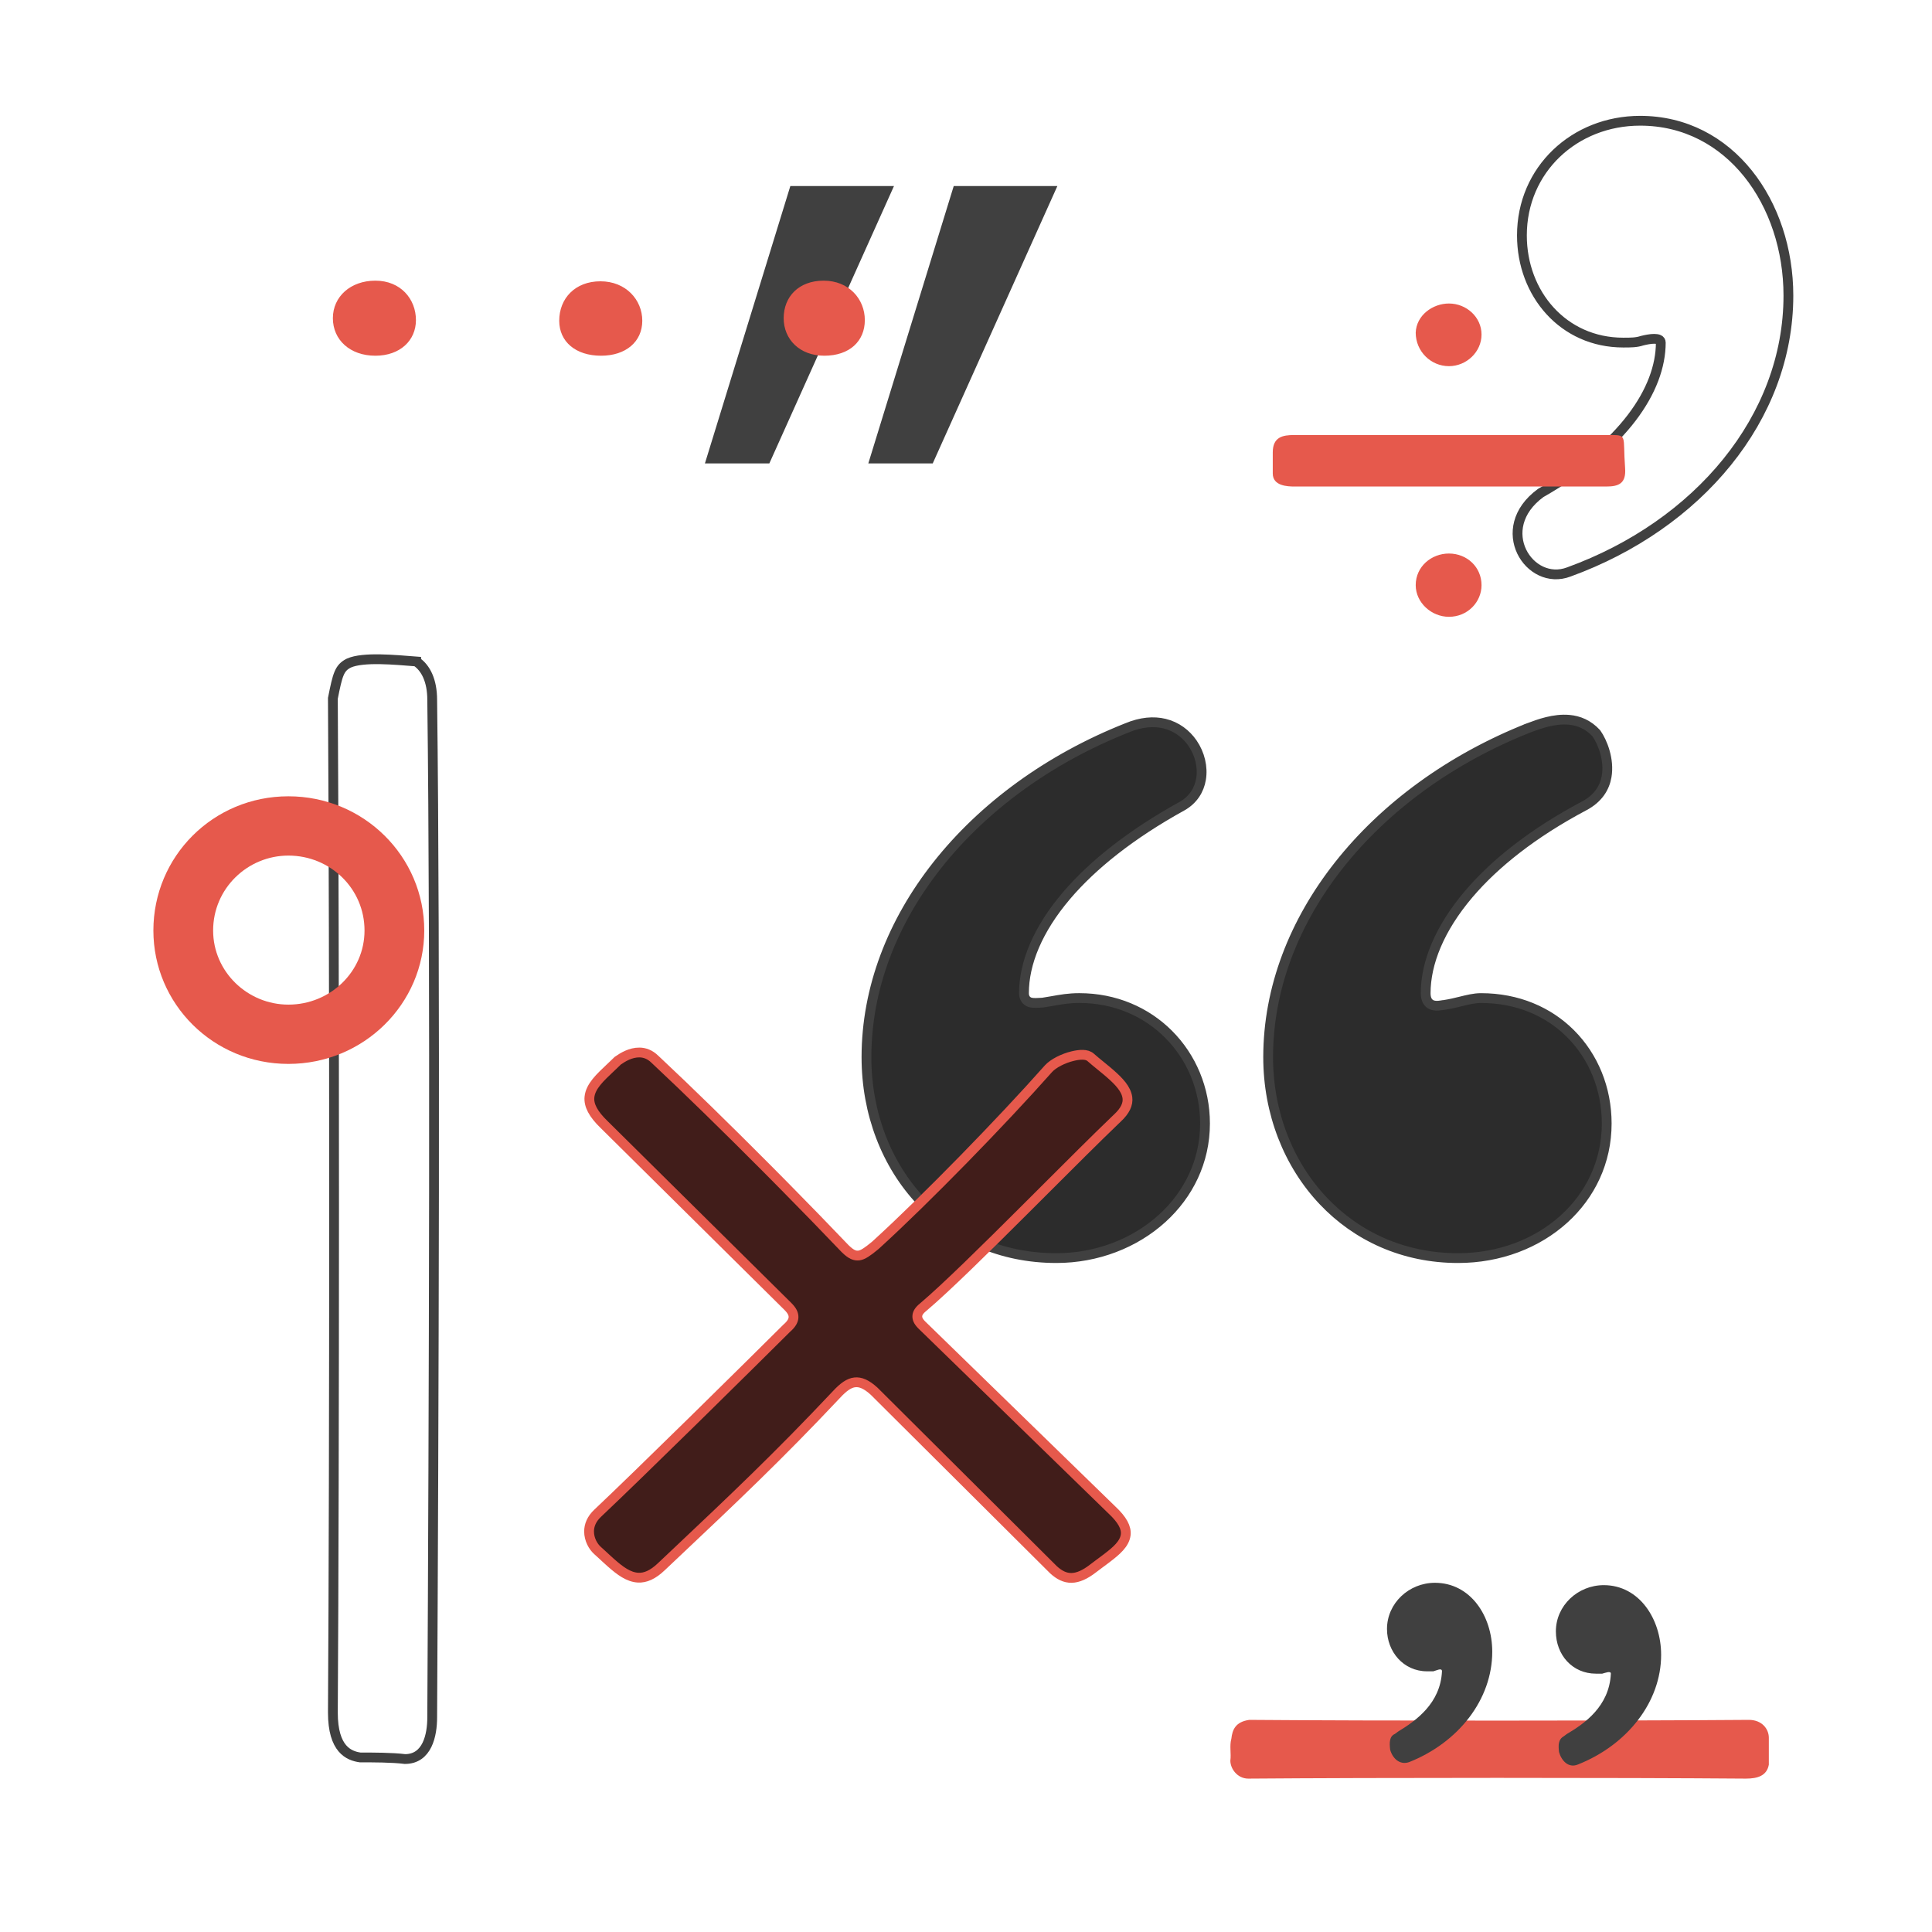 <svg height="592" viewBox="0 0 592 592" width="592" xmlns="http://www.w3.org/2000/svg"><g fill="none" fill-rule="evenodd"><path d="m204.395 4.04c3.201-1.197 7.828-2.907 12.464-2.473 2.895.271 5.788 1.414 8.289 4.129 1.913 2.716 4.034 8.1 3.15 13.242-.589 3.43-2.577 6.724-6.9 9.008-15.756 8.362-27.394 17.68-35.305 26.967-9.052 10.626-13.243 21.239-13.243 30.411 0 1.926.675 2.812 1.397 3.315.931.649 2.285.607 3.55.39.282-.048.546-.103.766-.103 1.903-.296 3.455-.676 4.94-1.041 2.202-.541 4.247-1.061 6.295-1.061 11.224 0 20.683 4.168 27.417 10.887 7.052 7.037 11.11 16.855 11.11 27.55 0 11.701-4.981 21.91-13.047 29.236-8.276 7.518-19.787 12.003-32.503 12.003-16.772 0-31.081-6.723-41.307-17.526-10.659-11.261-16.882-26.939-16.882-44.033 0-21.152 7.965-41.451 21.682-58.827 14.091-17.849 34.249-32.614 58.127-42.074zm-123.086-0c4.339-1.815 8.206-2.104 11.489-1.317 3.719.891 6.662 3.156 8.625 6.019 2.242 3.269 3.221 7.324 2.587 11.039-.559 3.278-2.396 6.28-5.741 8.188-15.87 8.762-27.557 18.174-35.463 27.455-8.916 10.465-13.043 20.793-13.043 29.9 0 .629.129 1.112.317 1.491.266.536.661.91 1.162 1.162.719.361 1.799.391 3.038.305.387-.027.791-.056 1.196-.056 1.132-.168 1.956-.315 2.744-.456 2.877-.514 5.258-.946 8.492-.946 10.977 0 20.486 4.239 27.309 11.047 7.04 7.024 11.218 16.774 11.218 27.39 0 11.62-5.081 21.765-13.133 29.079-8.377 7.61-19.96 12.161-32.417 12.161-17.022 0-31.282-6.651-41.418-17.36-10.671-11.273-16.771-27.023-16.771-44.199 0-21.152 7.965-41.451 21.682-58.827 14.091-17.849 34.249-32.614 58.127-42.074z" fill="#2c2c2c" stroke="#404040" stroke-width="3" transform="translate(264 219)"/><path d="m336.316 25.525c.491-6.381 1.473-16.198-.491-20.616-1.473-2.945-3.437-3.436-10.801-4.909-79.047.491-234.194.491-310.786 0-11.292 0-13.256 4.909-13.747 8.345 0 3.927 0 9.817-.491 13.744 0 6.872 7.365 8.345 12.765 8.345 89.848.491 234.685.982 311.767 0 5.892 0 9.819-1.963 11.783-4.909z" stroke="#404040" stroke-width="3" transform="matrix(0 -1 1 0 102 539)"/><path d="m41.375 82c23.069 0 41.625-18.418 41.625-40.874 0-22.708-18.556-41.126-41.625-41.126s-41.375 18.418-41.375 41.126c0 22.455 18.305 40.874 41.375 40.874zm0-63.834c12.789 0 23.32 10.092 23.32 22.96 0 12.615-10.532 22.708-23.32 22.708-12.538 0-23.069-10.092-23.069-22.708 0-12.868 10.532-22.96 23.069-22.96z" fill="#e6594c" fill-rule="nonzero" transform="translate(47 244)"/><path d="m157.972 18c3.667 0 6.417-.915 7.028-4.271v-8.237c0-2.746-2.139-5.492-6.111-5.492-39.111.305-115.5.305-153.083 0-4.278.61-5.194 3.051-5.5 5.797-.611 2.136 0 4.576-.306 6.712 0 2.441 2.139 5.492 5.5 5.492 38.194-.305 114.278-.305 152.472 0z" fill="#e6594c" fill-rule="nonzero" transform="translate(377 527)"/><path d="m45.429 139c20.127 0 36.228-14.978 36.228-35.14 0-17.858-12.651-32.836-31.053-32.836-2.3 0-4.025 0-5.75.576-2.3.576-5.75 1.152-5.75-.576 0-14.402 11.501-31.684 36.803-46.085 14.951-10.945 3.45-28.803-8.626-24.195-39.678 14.402-67.28 47.237-67.28 84.682 0 28.227 17.826 53.574 45.429 53.574z" stroke="#404040" stroke-width="3" transform="matrix(-1 0 0 -1 548 176)"/><g fill-rule="nonzero"><path d="m14.201 27.121c.963-.24 2.648-1.2 2.648 0-.481 9.84-7.943 15.121-13.479 18.481l-.963.72c-1.685.72-1.685 2.64-1.444 4.8.722 2.64 2.888 4.8 5.777 3.84 15.163-6 25.513-19.201 25.513-33.841 0-11.04-6.739-21.121-17.57-21.121-7.943 0-14.682 6.24-14.682 14.161 0 6.96 5.054 12.961 12.275 12.961zm51.748.72c.963-.24 2.648-.96 2.648 0-.481 10.08-8.183 15.361-13.479 18.481l-.963.72c-1.685.96-1.685 2.64-1.444 4.8.722 2.64 2.888 5.04 5.777 3.84 15.163-6 25.513-19.201 25.513-33.601 0-11.04-6.739-21.361-17.57-21.361-7.943 0-14.682 6.24-14.682 14.161 0 7.2 5.054 12.961 12.275 12.961z" fill="#404040" transform="translate(425 485)"/><path d="m57.934 0-38.193 85h-19.74l26.177-85zm50.066 0-38.193 85h-19.74l26.177-85z" fill="#404040" transform="translate(216 57)"/><path d="m150.566 23c7.771 0 12.434-4.483 12.434-10.915 0-6.432-4.857-12.085-12.628-12.085-7.577 0-12.24 4.873-12.24 11.5 0 6.432 4.857 11.5 12.434 11.5zm-68.386 0c7.577 0 12.628-4.288 12.628-10.72 0-6.432-5.051-12.085-12.822-12.085-7.771 0-12.628 5.263-12.628 12.085 0 6.432 5.051 10.72 12.822 10.72zm-69.163 0c7.577 0 12.434-4.678 12.434-10.915 0-6.432-4.663-12.085-12.434-12.085-7.577 0-13.017 4.873-13.017 11.5 0 6.627 5.246 11.5 13.017 11.5z" fill="#e6594c" transform="translate(102 86)"/><path d="m53.979 19.2c5.379 0 9.989-4.372 9.989-9.695 0-5.323-4.61-9.505-9.989-9.505-4.995 0-9.989 3.612-10.181 8.935 0 5.703 4.61 10.265 10.181 10.265zm48.216 36.879c3.842 0 6.147-.95 5.763-5.703-.768-10.265.96-10.075-5.187-10.075h-96.241c-3.458 0-6.531.57-6.531 5.323v6.463c0 3.802 4.418 3.992 6.723 3.992zm-48.216 39.921c5.763 0 9.989-4.562 9.989-9.695 0-5.513-4.418-9.695-9.989-9.695-5.379 0-10.181 3.992-10.181 9.695 0 5.323 4.802 9.695 10.181 9.695z" fill="#e6594c" transform="translate(390 93)"/></g><path d="m16.972 1.501c1.543.023 3.189.573 4.719 2.096.011.011.022.022.035.034l.615.574c9.28 8.683 21.285 20.412 33.348 32.532l1.609 1.618c.804.81 1.608 1.621 2.411 2.433l1.819 1.841c6.355 6.442 12.606 12.873 18.358 18.9.009.009.018.018.027.027l.217.212c1.707 1.647 2.85 2.098 4.09 1.93 1.156-.157 2.547-1.071 4.906-3.027.017-.014.033-.027.05-.043l.687-.625c14.788-13.495 37.892-37.157 52.416-53.543 1.456-1.603 4.505-3.162 7.43-3.858 2.115-.503 4.287-.682 5.496.401.918.818 1.949 1.657 3.01 2.521.674.549 1.361 1.108 2.034 1.675l.425.361.625.542c2.502 2.204 4.8 4.555 5.157 7.245.26 1.962-.663 4.019-3.097 6.275-.005.005-.01.01-.016.015l-.504.482c-5.929 5.68-13.712 13.456-21.83 21.568l-1.801 1.799-1.35 1.348-1.352 1.35-1.353 1.35c-12.145 12.114-24.229 24.042-31.274 30.003-1.284 1.031-1.715 1.871-1.789 2.608-.081.81.214 1.705 1.379 2.864l58.239 56.674c3.222 3.004 4.499 5.446 4.227 7.636-.342 2.759-2.893 4.916-5.687 7.047l-.561.426-.431.324-.657.489-.885.656c-.597.443-1.192.887-1.778 1.338-2.476 1.917-4.611 2.856-6.567 2.901-2.043.047-3.824-.912-5.545-2.476l-54.95-54.703c-2.393-2.19-4.223-2.918-5.927-2.742-1.736.179-3.481 1.382-5.7 3.791-17.713 18.828-31.841 32.163-48.977 48.339-1.505 1.421-3.034 2.864-4.598 4.342-2.618 2.51-4.953 3.498-7.164 3.375-2.925-.164-5.525-2.135-8.092-4.383l-.388-.342c-.451-.401-.9-.811-1.348-1.223l-.585-.54-.783-.722c-.131-.121-.263-.242-.397-.364l-.397-.362-.398-.358c-1.401-1.237-2.623-3.442-2.623-5.866 0-1.856.75-3.824 2.654-5.6 6.282-5.925 17.324-16.67 28.57-27.703l1.349-1.324 1.35-1.326 1.348-1.324c9.638-9.472 19.024-18.754 25.277-24.977 1.527-1.317 2.034-2.373 2.099-3.283.076-1.062-.432-2.129-1.746-3.436l-56.266-55.687c-3.423-3.299-4.752-5.978-4.517-8.418.32-3.335 3.295-6.036 6.379-8.964l.414-.393.626-.594c.422-.402.845-.808 1.269-1.224 1.502-1.047 3.907-2.551 6.666-2.509z" fill="#411d1a" stroke="#e6594c" stroke-width="3" transform="translate(179 321)"/></g></svg>